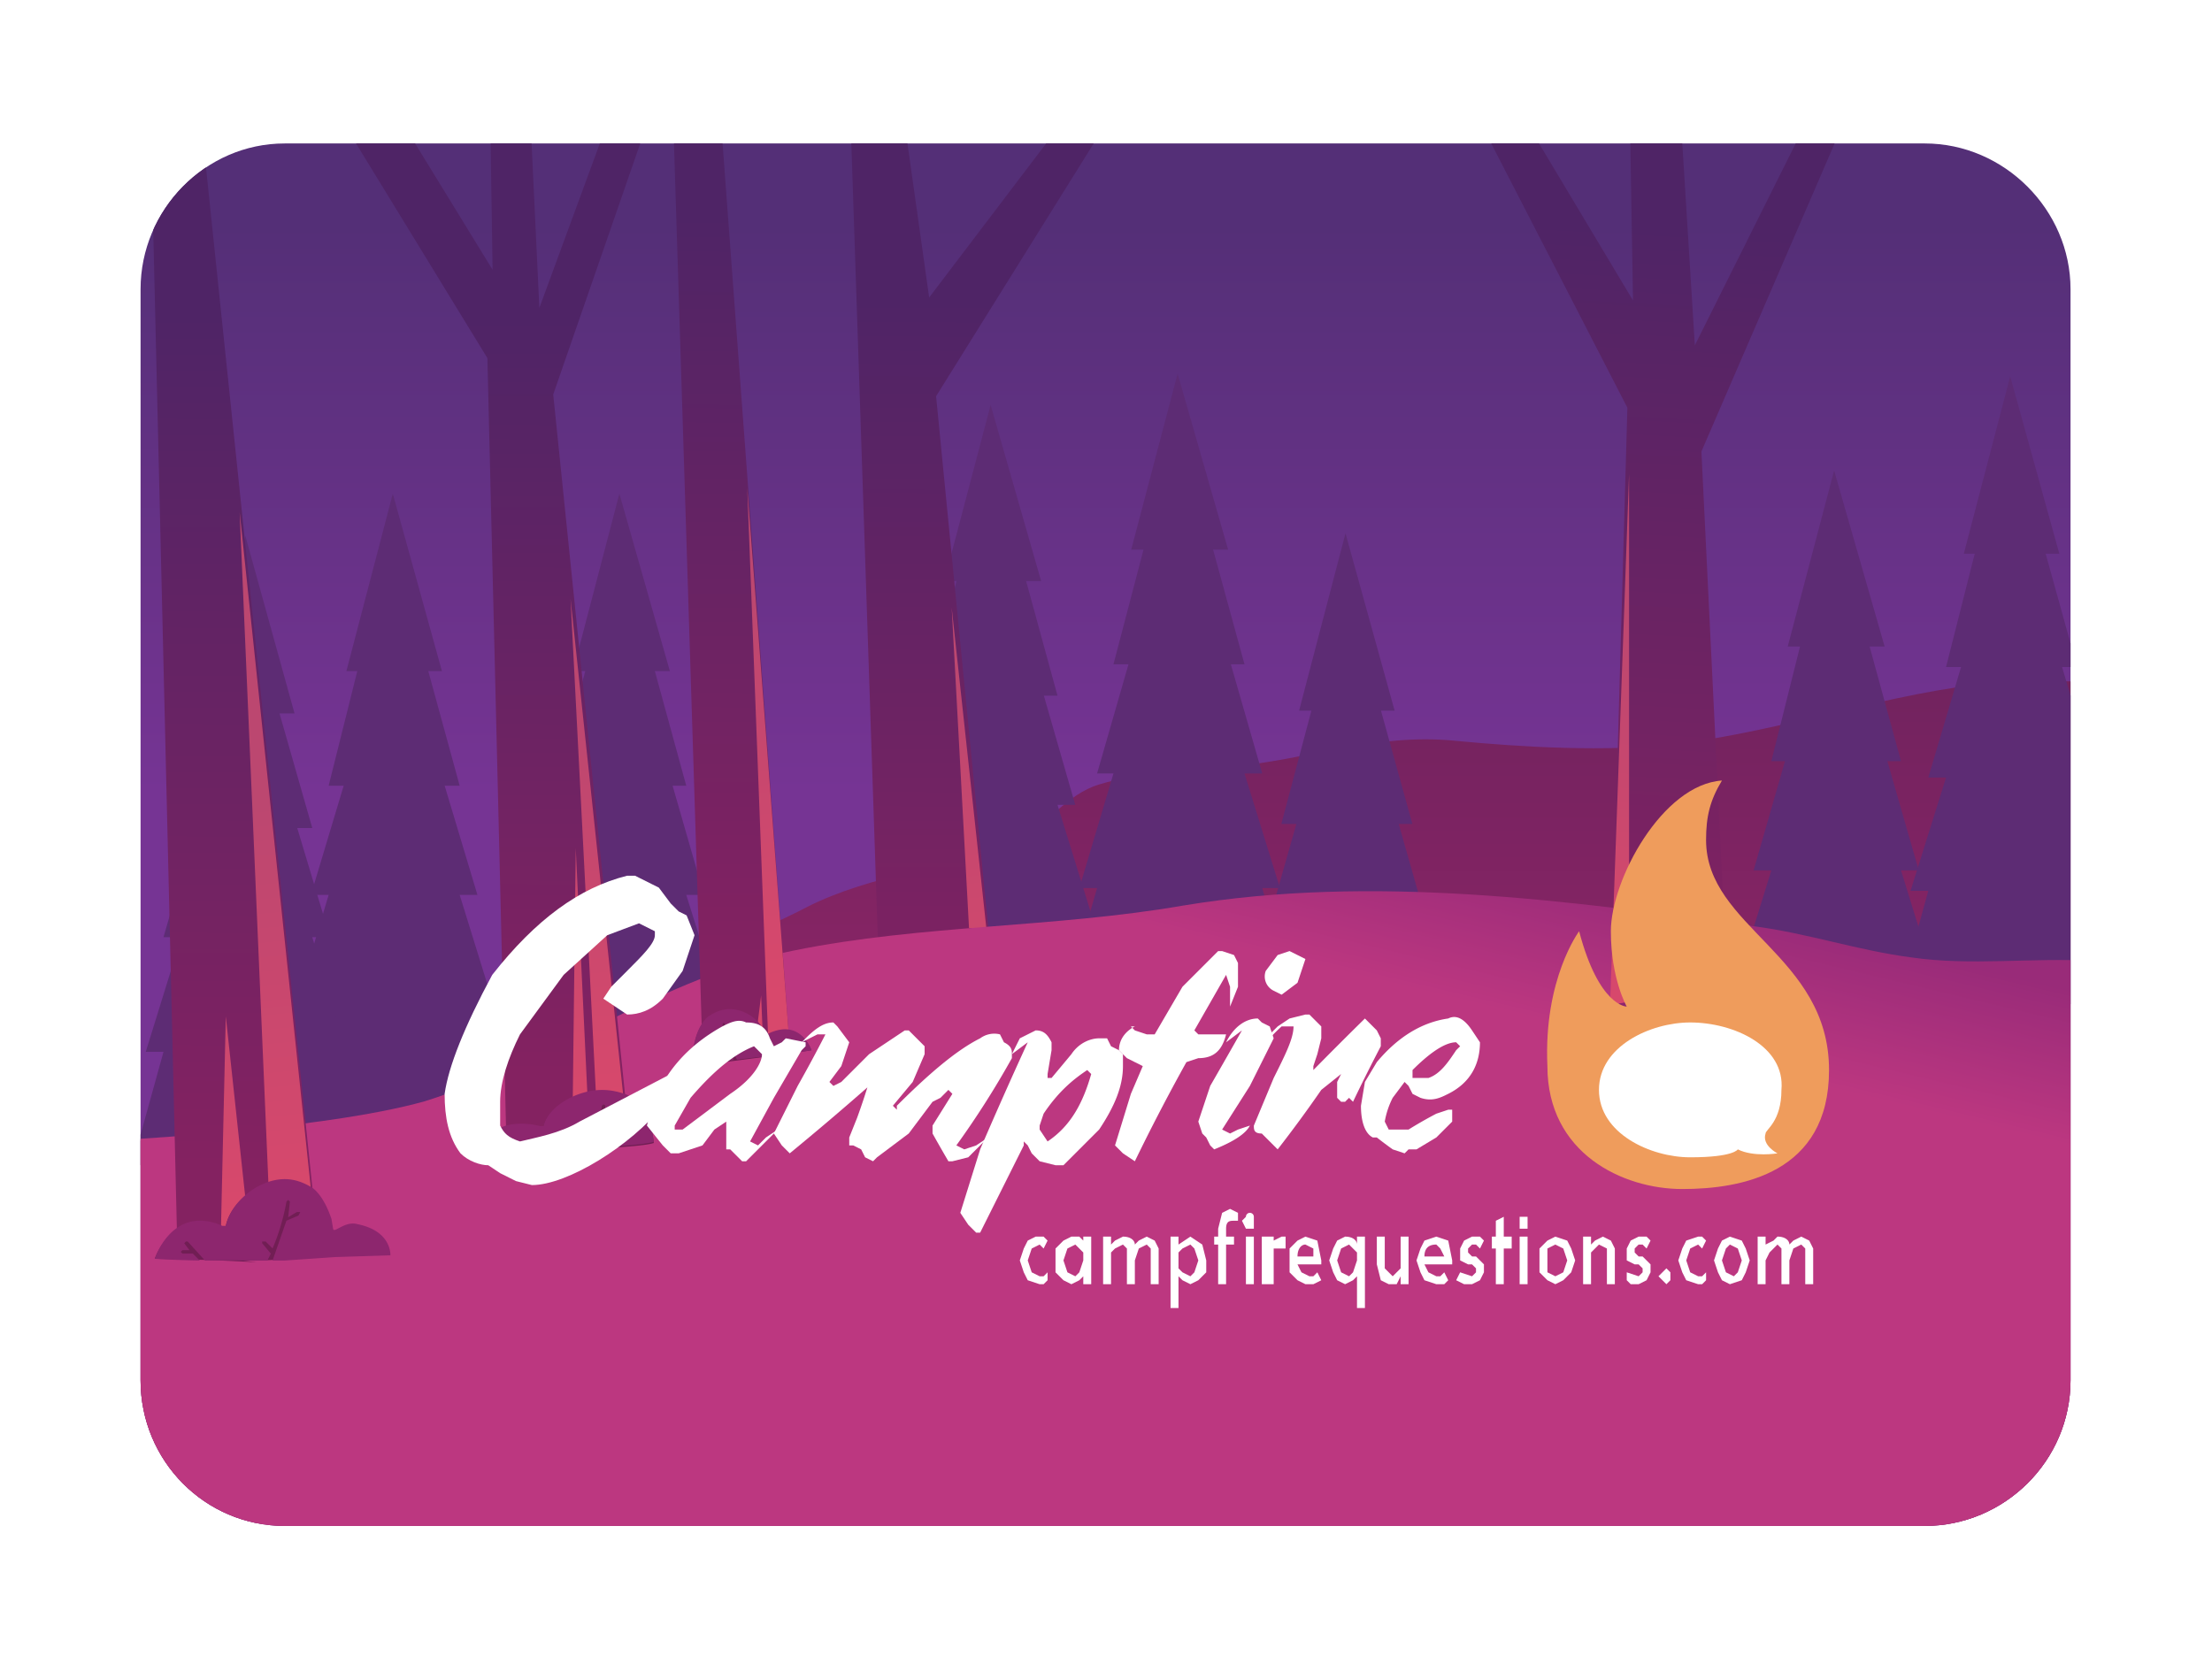 <svg xmlns="http://www.w3.org/2000/svg" viewBox="0 0 388 292">
  <defs>
    <linearGradient id="cc" x1="750.2" x2="750.2" y1="-5.1" y2="501.8" gradientTransform="matrix(1.156 0 0 1.152 -117 1)" gradientUnits="userSpaceOnUse">
      <stop offset="0" stop-color="#542f77"/>
      <stop offset=".6" stop-color="#763494"/>
    </linearGradient>
    <linearGradient id="dc" x1="939.7" x2="939.7" y1="241.5" y2="591" gradientTransform="matrix(1.035 0 0 1.032 -27 -35)" gradientUnits="userSpaceOnUse">
      <stop offset="0" stop-color="#6a225d"/>
      <stop offset="1" stop-color="#952568"/>
    </linearGradient>
    <linearGradient id="ec" x1="98.7" x2="98.7" y1="-83.9" y2="484.8" gradientTransform="matrix(1 .003 -.003 .766 355 11)" gradientUnits="userSpaceOnUse">
      <stop offset="0" stop-color="#4f2466"/>
      <stop offset="1" stop-color="#842261"/>
    </linearGradient>
    <linearGradient id="fc" x1="801.9" x2="801.9" y1="481.1" y2="623.7" gradientTransform="matrix(.755 -.07 .087 1.641 -173 -571)" gradientUnits="userSpaceOnUse">
      <stop offset="0" stop-color="#bc4770"/>
      <stop offset="1" stop-color="#d8486c"/>
    </linearGradient>
    <linearGradient id="gc" x1="786.9" x2="786.9" y1="287.6" y2="664.2" gradientTransform="matrix(.973 .232 -.054 .227 397 104)" gradientUnits="userSpaceOnUse" spreadMethod="pad">
      <stop offset="0" stop-color="#992b79"/>
      <stop offset="1" stop-color="#bc3780"/>
    </linearGradient>
    <linearGradient id="hc" x1="98.7" x2="98.7" y1="-83.9" y2="484.8" gradientTransform="matrix(1.147 .004 -.003 .864 -65 27)" gradientUnits="userSpaceOnUse">
      <stop offset="0" stop-color="#4f2466"/>
      <stop offset="1" stop-color="#842261"/>
    </linearGradient>
    <linearGradient id="ic" x1="801.9" x2="801.9" y1="481.1" y2="623.7" gradientTransform="matrix(.755 -.07 .087 1.641 -570 -496)" gradientUnits="userSpaceOnUse">
      <stop offset="0" stop-color="#bc4770"/>
      <stop offset="1" stop-color="#d8486c"/>
    </linearGradient>
    <linearGradient id="jc" x1="98.7" x2="98.7" y1="-83.9" y2="484.8" gradientTransform="matrix(1 .003 -.003 .766 137 21)" gradientUnits="userSpaceOnUse">
      <stop offset="0" stop-color="#4f2466"/>
      <stop offset="1" stop-color="#842261"/>
    </linearGradient>
    <linearGradient id="kc" x1="801.9" x2="801.9" y1="481.1" y2="623.7" gradientTransform="matrix(.755 -.07 .087 1.641 -390 -553)" gradientUnits="userSpaceOnUse">
      <stop offset="0" stop-color="#bc4770"/>
      <stop offset="1" stop-color="#d8486c"/>
    </linearGradient>
    <linearGradient id="lc" x1="98.7" x2="98.7" y1="-83.9" y2="484.8" gradientTransform="matrix(.702 .003 -.002 .766 273 -38)" gradientUnits="userSpaceOnUse">
      <stop offset="0" stop-color="#4f2466"/>
      <stop offset="1" stop-color="#842261"/>
    </linearGradient>
    <linearGradient id="mc" x1="801.9" x2="801.9" y1="481.1" y2="623.7" gradientTransform="matrix(.755 -.07 .087 1.641 -297 -619)" gradientUnits="userSpaceOnUse">
      <stop offset="0" stop-color="#bc4770"/>
      <stop offset="1" stop-color="#d8486c"/>
    </linearGradient>
    <linearGradient id="nc" x1="98.7" x2="98.7" y1="-83.9" y2="484.8" gradientTransform="matrix(1 .003 -.003 .766 786 -31)" gradientUnits="userSpaceOnUse">
      <stop offset="0" stop-color="#4f2466"/>
      <stop offset="1" stop-color="#842261"/>
    </linearGradient>
    <linearGradient id="oc" x1="801.9" x2="801.9" y1="481.1" y2="623.7" gradientTransform="matrix(.674 .07 .078 -1.641 270 1036)" gradientUnits="userSpaceOnUse">
      <stop offset="0" stop-color="#bc4770"/>
      <stop offset="1" stop-color="#d8486c"/>
    </linearGradient>
    <filter id="ac" width="1000%" height="1000%" x="-500%" y="-500%">
      <feGaussianBlur in="SourceAlpha" stdDeviation="5"/>
      <feOffset dx="2" dy="2"/>
      <feComponentTransfer result="offsetblur">
        <feFuncA slope="1.7" type="linear"/>
      </feComponentTransfer>
      <feFlood x="10" y="10" flood-color="rgba(0,0,0,0.3)"/>
      <feComposite in2="offsetblur" operator="in"/>
      <feMerge>
        <feMergeNode/>
        <feMergeNode in="SourceGraphic"/>
      </feMerge>
    </filter>
    <filter id="pc" width="1000%" height="1000%" x="-500%" y="-500%">
      <feGaussianBlur in="SourceAlpha"/>
      <feOffset dx="-1" dy="-1"/>
      <feComponentTransfer result="offsetblur">
        <feFuncA type="linear"/>
      </feComponentTransfer>
      <feFlood x="10" y="10" flood-color="rgba(0,0,0,1)"/>
      <feComposite in2="offsetblur" operator="in"/>
      <feMerge>
        <feMergeNode/>
        <feMergeNode in="SourceGraphic"/>
      </feMerge>
    </filter>
    <filter id="qc" width="1000%" height="1000%" x="-500%" y="-500%">
      <feGaussianBlur in="SourceAlpha"/>
      <feOffset dx="-2" dy="-2"/>
      <feComponentTransfer result="offsetblur">
        <feFuncA slope="0" type="linear"/>
      </feComponentTransfer>
      <feFlood x="10" y="10" flood-color="rgba(93,44,116,1)"/>
      <feComposite in2="offsetblur" operator="in"/>
      <feMerge>
        <feMergeNode/>
        <feMergeNode in="SourceGraphic"/>
      </feMerge>
    </filter>
    <clipPath id="bc">
      <path fill="#fff" d="M123-98h1013c49 0 90 41 90 90v674c0 50-41 90-90 90H123c-49 0-89-40-89-90V-8c0-49 40-90 89-90z" filter="none" vector-effect="non-scaling-stroke"/>
    </clipPath>
  </defs>
  <rect width="336" height="240" x="26" y="26" fill="#fff" filter="url(#ac)" rx="25.4" ry="25.4" vector-effect="non-scaling-stroke"/>
  <g clip-path="url(#bc)" transform="matrix(.284 0 0 .284 15 53)">
    <g transform="translate(-2 -43)">
      <path fill="url(#cc)" d="M-3-90l1275-1 4 928H-10l7-927z"/>
      <path fill="url(#dc)" d="M1519 226s-55-3-81 4c-39 11-76 32-116 41-43 11-95 4-140 7-66 6-131 30-198 38-42 5-94 2-136-2-49-5-92 12-139 16-26 2-55 3-81 11-20 6-32 25-50 34-42 18-90 21-131 42-22 12-157 71-180 82-16 7-174 39-184 53 0 1-76 7-98 35-9 12-55 280-55 280l1469-51 120-590z"/>
    </g>
    <g transform="translate(-10 29) scale(.843)">
      <path fill="#5d2c74" d="M616 418l-24 83h169l-24-83h13l-26-84h13l-23-80h10l-23-84h11L675 41l-34 129h9l-22 84h11l-23 80h12l-25 84h13z" class="fil0"/>
      <path fill="#5d2c74" d="M753 395l-24 83h169l-24-83h13l-26-84h13l-23-80h10l-23-84h11L812 18l-34 129h9l-22 84h11l-23 80h12l-25 84h13z" class="fil0"/>
      <path fill="#5d2c74" d="M876 512l-24 84h169l-24-84h13l-26-83h13l-23-81h10l-23-83h10l-36-130-34 130h9l-22 83h11l-23 81h12l-25 83h13zM1234 466l-24 83h169l-24-83h13l-26-84h13l-23-80h10l-23-84h11l-37-129-34 129h9l-21 84h10l-23 80h13l-26 84h13z" class="fil0"/>
      <path fill="#5d2c74" d="M1362 397l-23 83h168l-23-83h13l-26-83h13l-24-81h11l-23-83h10l-36-130-34 130h8l-21 83h11l-24 81h13l-26 83h13zM344 483l-24 84h169l-24-84h13l-26-83h13l-23-80h10l-23-84h11l-37-130-34 130h9l-22 84h11l-23 80h12l-25 83h13z" class="fil0"/>
      <path fill="#5d2c74" d="M177 484l-23 83h168l-23-83h13l-26-84h13l-24-80h11l-23-84h10l-36-130-34 130h8l-21 84h11l-24 80h13l-25 84h12z" class="fil0"/>
      <path fill="#5d2c74" d="M69 515l-23 83h168l-23-83h12l-25-84h13l-24-80h11l-24-84h11l-36-130-34 130h8l-21 84h10l-23 80h13l-26 84h13z" class="fil0"/>
    </g>
    <g transform="translate(31 56) scale(1.07)">
      <g>
        <path fill="url(#ec)" d="M411-206l28 16 19 135 82-108 23 3L462 2l41 418-71 4-21-630z"/>
        <path fill="url(#fc)" d="M471 124l20 185h-10l-10-185z"/>
      </g>
      <path fill="url(#gc)" d="M-19 432s126-6 186-23c73-23 138-72 213-87 74-15 150-13 225-26 109-18 221-3 329 12 31 4 60 14 91 18 34 5 70 0 104 2 54 4 111 16 164 27 55 13 109 31 164 45 21 6 61 22 61 22l-39 376-1515 70c7-317 17-436 17-436z"/>
      <g>
        <path fill="url(#hc)" d="M8-183l28 9 69 662-81 5L8-183z"/>
        <path fill="url(#ic)" d="M60 69l44 418-26 2zm-8 291l14 130-17 2z"/>
        <g transform="translate(-824 74)">
          <g>
            <path fill="#711e54" d="M915 425c-5 2-22 2-29 2l8 1a1345 1345 0 00-59-2s7-21 26-21l14 3h1v-1c3-14 19-26 34-26 6 0 11 1 16 5 6 5-10 15-11 39z"/>
            <path fill="#8d266e" d="M939 425l-29 2h-7l8-23 7-3 1-2h-2l-5 3 1-9-1-1-1 1s-2 13-8 27l-4-4h-2v1l5 6-2 4h-6a1345 1345 0 00-30 0l-10-11h-1l-1 1 3 4h-4l-1 1 1 1h6l4 4a570 570 0 01-26-1s7-22 26-22c4 0 9 1 13 3h2c3-14 19-27 34-27 6 0 11 2 16 5 4 3 8 9 11 18l1 6c1 2 7-5 14-3 20 4 19 18 19 18l-32 1z"/>
          </g>
        </g>
      </g>
      <g>
        <path fill="url(#jc)" d="M204-200l22 3 7 148 50-136 19 10L241 1l44 429-71 4-11-454-93-152 31-5 65 106-2-129z"/>
        <path fill="url(#kc)" d="M251 119l33 311-17 1-16-312zm3 144l8 169h-10l2-169z"/>
        <g transform="matrix(.989 -.055 .069 .699 -659 187)">
          <g>
            <path fill="#711e54" d="M939 426c-5 2-23 2-29 2a3398 3398 0 01-75-2s7-21 26-21l14 3h1v-1c3-14 19-26 34-26 6 0 11 1 16 5 6 5 13 16 13 40z"/>
            <path fill="#8d266e" d="M939 425c-5 2-23 2-29 2h-7l8-23 7-3 1-2h-2l-5 3 1-9-1-1-1 1s-2 13-8 27l-4-4h-2v1l5 6-2 4h-6a1345 1345 0 00-30 0l-10-11h-1l-1 1 3 4h-4l-1 1 1 1h6l4 4a570 570 0 01-26-1s7-22 26-22c4 0 9 1 13 3h2c3-14 19-27 34-27 6 0 11 2 16 5 6 5 13 16 13 40z"/>
          </g>
        </g>
      </g>
      <g>
        <path fill="url(#lc)" d="M310-166l26-15 41 552-50 4-17-541z"/>
        <path fill="url(#mc)" d="M353 55l24 316h-12L353 55zm8 293l1 24h-4l3-24z"/>
        <g transform="matrix(-.661 .073 -.007 .633 945 49)">
          <g>
            <path fill="#711e54" d="M939 426c-5 2-23 2-29 2a3398 3398 0 01-75-2s7-21 26-21l14 3h1v-1c3-14 19-26 34-26 6 0 11 1 16 5 6 5 13 16 13 40z"/>
            <path fill="#8d266e" d="M939 425c-5 2-23 2-29 2h-7l8-23 7-3 1-2h-2l-5 3 1-9-1-1-1 1s-2 13-8 27l-4-4h-2v1l5 6-2 4h-6a1345 1345 0 00-30 0l-10-11h-1l-1 1 3 4h-4l-1 1 1 1h6l4 4a570 570 0 01-26-1s7-22 26-22c4 0 9 1 13 3h2c3-14 19-27 34-27 6 0 11 2 16 5 6 5 13 16 13 40z"/>
          </g>
        </g>
      </g>
      <g>
        <path fill="url(#nc)" d="M845-197l27-6 20 174 71-163 17 6-81 218 35 346-70 4-9-373-119-204 33 14 86 128-10-144z" transform="rotate(3 865 124)"/>
        <path fill="url(#oc)" d="M866 381l12-334h-12v334zm-7-236l1-97h-10l9 97z" transform="rotate(180 864 214)"/>
        <g>
          <path fill="#711e54" d="M833 397a3713 3713 0 00108 1c1 0-6-21-26-21l-14 3h-1l-1-1c-3-14-20-27-36-27-6 0-11 2-16 5-6 5-14 16-14 40z"/>
          <path fill="#8d266e" d="M833 397a136 136 0 0038 2c-4-8-7-17-8-23l-8-4v-1h2l5 2-2-8 1-1h2c0 1 2 14 8 28l4-4h2v1l-5 5 2 5h6a1469 1469 0 0132 0l10-11h2v1l-3 4h4l1 1-1 1h-6l-4 4a623 623 0 0027-2s-7-21-27-21l-14 3h-1l-1-1c-3-14-20-26-36-26-6 0-11 1-16 5-6 5-14 16-14 40z"/>
        </g>
      </g>
    </g>
    <g filter="none" transform="translate(-1209 -1907) scale(2.45)">
      <ellipse cx="899.8" cy="979.3" fill="#fff" rx="27.5" ry="20.4"/>
      <path fill="#ef9c5c" d="M862 971c-1-22 8-34 8-34 5 19 12 19 12 19s-4-7-4-19c0-13 13-37 28-38-3 5-4 9-4 15 0 22 31 29 31 58 0 26-22 30-37 30s-34-9-34-31zm13 6c0 11 13 17 23 17 11 0 12-2 12-2 4 2 10 1 10 1s-4-2-3-5c0-1 4-3 4-11 1-11-12-17-23-17-10 0-23 6-23 17z"/>
      <g filter="url(#pc)">
        <g filter="url(#qc)" transform="translate(-259 961)">
          <path fill="#fff" d="M907-25l2 5-3 9-5 7c-3 3-6 4-9 4l-3-2-3-2 2-3 4-4c4-4 7-7 7-9v-1l-4-2-8 3-11 10-11 15c-3 6-5 12-5 17v6c1 2 2 3 5 4 4-1 10-2 15-5l23-12v5c1 2-4 3-4 4l2-1c-8 10-24 20-33 20l-4-1-4-2-3-2c-2 0-5-1-7-3-3-4-4-9-4-15 1-7 5-17 12-30 11-14 22-22 34-25h2l6 3 3 4 2 2 2 1z"/>
          <path fill="#fff" d="M937 7v1l-1 1-7 12-6 11 2 1 2-2 3-2-8 8h-1l-2-2-1-1h-1v-2-3-2l-3 2-3 4-6 2h-2l-1-1-1-1-4-5 1-4c3-9 9-16 18-21 2-1 4-2 6-1 3 0 5 1 6 4a183 183 0 001 2l2-1 1-1 5 1zm-11 3l-2-2c-5 2-10 6-16 13l-4 7v1h2l12-9c6-4 8-8 8-10z"/>
          <path fill="#fff" d="M989 11a222 222 0 01-14 22l2 1 3-1 3-2-5 5-4 1h-1a385 385 0 01-4-7v-2l5-8-1-1-2 2-2 1-6 8-8 6-1 1-2-1-1-2-2-1h-1v-2l2-5a173 173 0 003-9v1a769 769 0 01-20 17l-2-2-2-3 6-12a366 366 0 007-13h-2l-2 1-2 1 1-1c3-3 5-4 7-4l1 1 3 4-2 6-3 4 1 1 2-1 7-7 9-6h1l2 2 2 2v2l-3 7-5 6 1 1v-1c8-8 15-14 21-17a6 6 0 015-1l1 2c2 1 2 2 2 3v1z"/>
          <path fill="#fff" d="M1017 10v3c0 5-2 10-6 16l-9 9h-2l-4-1-2-2-1-2-1-1v1l-11 22h-1l-2-2-2-3 5-16a1208 1208 0 0112-27l-4 3 2-4 4-2c2 0 3 1 4 3v2l-1 6v1h1l5-6c2-3 5-4 7-4h2l1 2 2 1 1 1zm-8 5l-1-1c-3 2-7 5-11 11l-1 3v1l2 3c6-4 9-10 11-17z"/>
          <path fill="#fff" d="M1046-13v6l-2 5v-3-2l-1-3-8 14 1 1h7c-1 4-3 6-7 6l-3 1a499 499 0 00-13 25l-3-2-2-2 4-13 3-7-4-2-2-2c0-3 2-5 4-6h-1l1 1 3 1h2l7-12 9-9h1l3 1 1 2zM1063-14l-2 6-4 3-2-1a4 4 0 01-2-5l3-4 3-1 4 2zm-8 20l-6 12-7 11 2 1 2-1 3-1c-1 2-4 4-9 6l-1-1-1-2-1-1-1-3 3-9a2426 2426 0 008-14l-4 3c2-4 5-6 8-6l1 1 2 1 1 3z"/>
          <path fill="#fff" d="M1082 8a425 425 0 00-7 14l-1-1-1 1h-1l-1-1v-2-2l1-2-5 4a322 322 0 01-11 15l-2-2-2-2c-2 0-2-1-2-2l5-12c3-6 5-10 5-13h-3a38 38 0 00-3 3V5l2-2 3-2 4-1h1l1 1 2 2v3l-1 4-1 3v1a1007 1007 0 0113-13l1 1 2 2 1 2v2zM1107 7c0 5-2 10-8 13-2 1-4 2-7 1l-2-1-1-2-1-1-3 4a21 21 0 00-2 6l1 2h5a109 109 0 017-4l3-1h1v3l-4 4-5 3h-2l-1 1-3-1a120 120 0 01-4-3h-1c-2-1-3-4-3-8l1-6 3-5c5-6 11-10 18-11 2-1 4 0 6 3l2 3zm-6 2l1-1-1-1c-3 0-7 3-11 7v2h4c3-1 5-4 7-7z"/>
        </g>
        <path fill="#fff" d="M735 1027l-3-1-1-2-1-3 1-3 1-2 2-1h2l1 1-1 2-1-1-2 1-1 3 1 3 2 1h1l1-1v2l-1 1h-1zm8 0l-2-1-2-2v-3-3l2-2 2-1h2l1 1v1-2h2v12h-2v-2l-1 1-2 1zm1-2l1-1 1-3v-2l-1-1-1-1-2 1-1 3 1 3 2 1zm7 2v-12h2v2l1-1 2-1c2 0 3 1 3 2l1-1 2-1 2 1 1 2v9h-2v-6-3l-1-1-2 1-1 3v6h-2v-6-2-1l-1-1-2 1-1 1v8h-2zm17 6v-18h2v2l3-2 3 2 1 4v3l-2 2-2 1-2-1-1-1v8h-2zm5-8l1-1 1-3-1-3-1-1-2 1-1 1v4l1 1 2 1zm7 2v-10h-1v-2h1v-2l1-4 2-1 2 1v2h-1c-1 0-2 0-2 2v2h2v2h-2v10h-2zm7 0v-12h2v12h-2zm1-14h-1l-1-2 1-1a1 1 0 012 0v3h-1zm3 14v-12h3v1l2-1h1v3h-3v9h-3zm11 0l-2-1-2-2v-3-3l2-2 2-1 3 1 1 5v1h-6l1 2 2 1h1l1-1 1 2-2 1h-2zm-2-7h4v-2l-2-1c-1 0-2 1-2 3zm15 13v-8l-1 1-2 1-2-1-1-2-1-3 1-3 1-2 2-1c2 0 3 1 3 2v-2h2v18h-2zm-2-8l1-1 1-3v-2l-1-1-1-1-2 1-1 3 1 3 2 1zm10 2l-2-1-1-4v-7h2v8l1 1 1 1 1-1 1-1v-8h2v12h-2v-2l-1 2h-2zm12 0l-3-1-1-2-1-3 1-3 1-2 3-1 3 1 1 5v1h-7l1 2 2 1h1l1-1 1 2-1 1h-2zm-3-7h5l-1-2-1-1c-2 0-3 1-3 3zm12 7h-2l-2-1 1-2 3 1 1-1v-1l-1-1h-1l-2-1v-3l1-2 2-1h2l1 1-1 2-1-1h-1l-1 1v1l1 1h1l2 2v2l-1 2-2 1zm6 0v-9h-1v-3h1v-4l2-1v5h2v3h-2v9h-2zm6 0v-12h2v12h-2zm1-14h-1v-2-1h2v3h-1zm8 14l-2-1-2-2v-3-3l2-2 2-1 3 1 1 2 1 3-1 3-2 2-2 1zm0-2l2-1 1-3-1-3-2-1-2 1v6l2 1zm7 2v-12h2v2l1-1 2-1 2 1 1 2v9h-2v-6-3l-2-1-1 1-1 1v8h-2zm14 0h-2l-1-1v-2l3 1 1-1v-1l-1-1h-1l-2-1v-3l1-2 2-1h2l1 1-1 2-1-1h-1l-1 1v1l1 1h1l2 2v2l-1 2-2 1zm7 0l-1-1-1-1 1-1 1-1 1 1v2l-1 1zm8 0l-3-1-1-2-1-3 1-3 1-2 3-1h1l1 1-1 2-1-1-2 1-1 3 1 3 2 1h1l1-1v2l-1 1h-1zm8 0l-2-1-1-2-1-3 1-3 1-2 2-1 3 1 1 2 1 3-1 3-1 2-3 1zm1-2l1-1 1-3-1-3-2-1-1 1-1 3 1 3 2 1zm6 2v-12h2v2l2-1 1-1c2 0 3 1 3 2l1-1 2-1 2 1 1 2v9h-2v-6-3l-1-1-2 1-1 3v6h-2v-6-2-1l-1-1-1 1-1 1-1 2v6h-2z"/>
      </g>
    </g>
  </g>
</svg>

